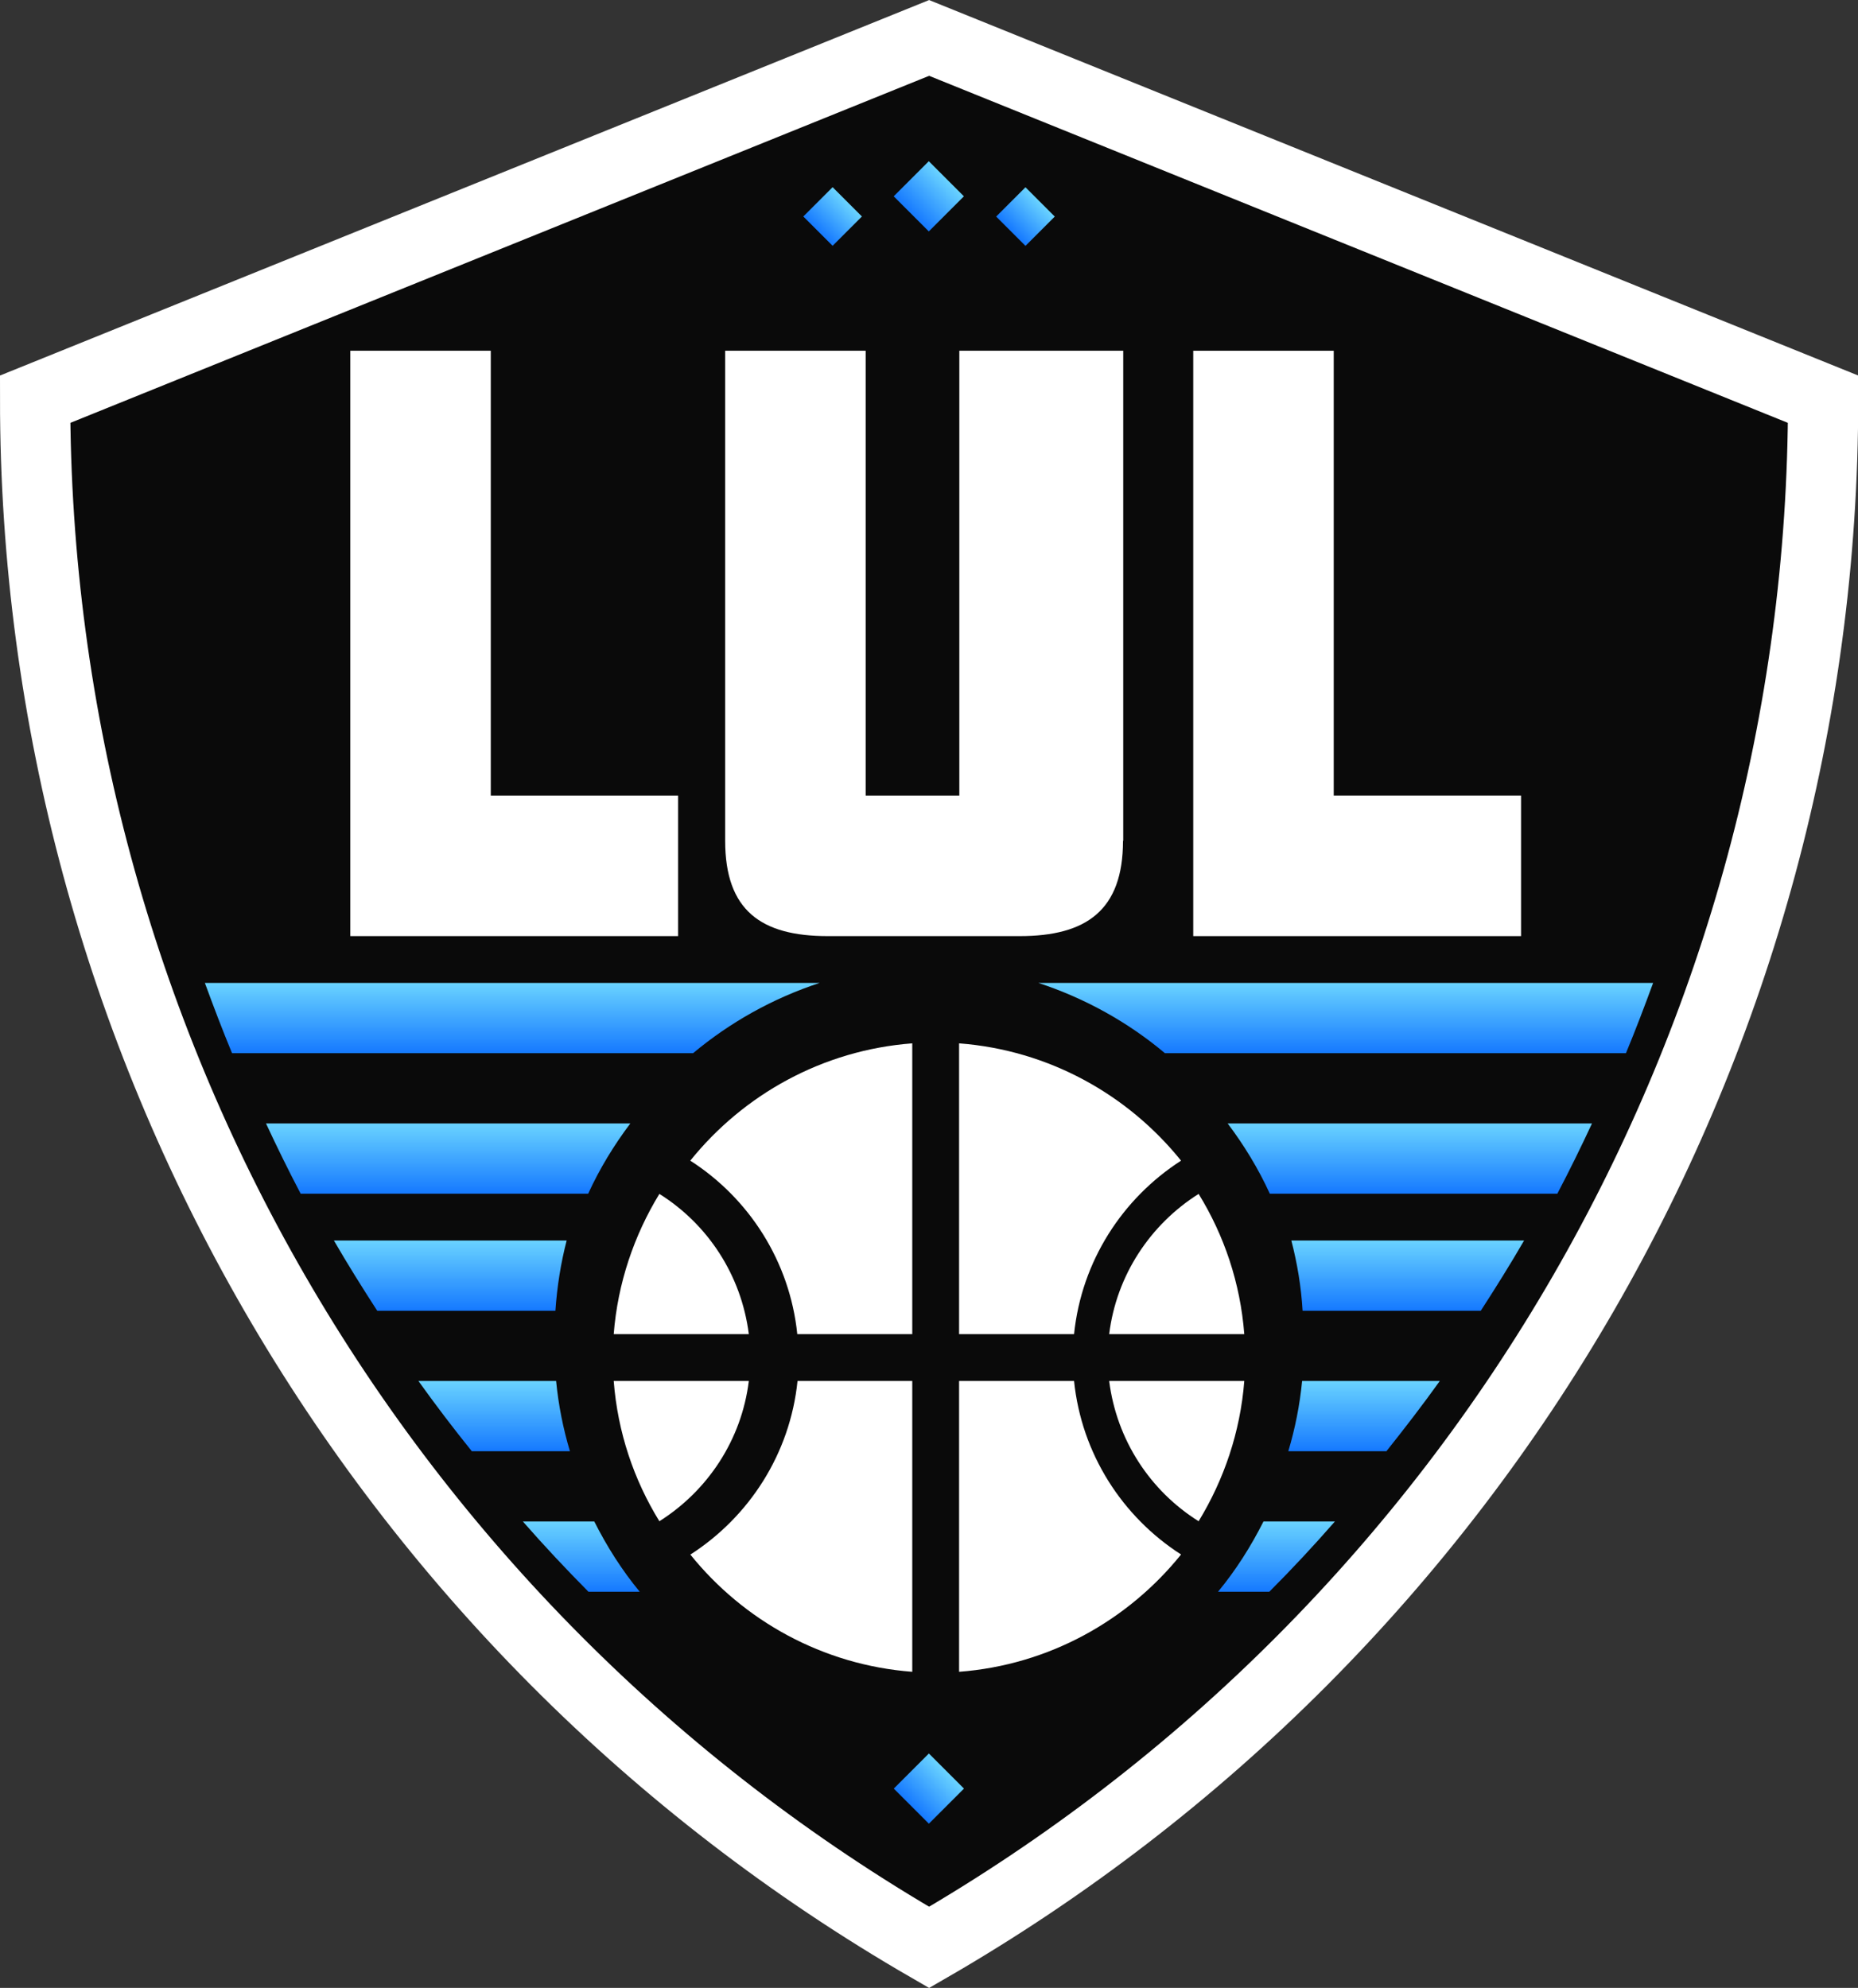 <?xml version="1.0" encoding="UTF-8"?>
<svg id="Layer_2" data-name="Layer 2" xmlns="http://www.w3.org/2000/svg" xmlns:xlink="http://www.w3.org/1999/xlink" viewBox="0 0 79.35 84.9">
  <rect x="0" y="0" width="79.35" height="84.9" fill="#333333" stroke="none"/>
  <defs>
    <style>
      .cls-1 {
        fill: none;
      }

      .cls-1, .cls-2, .cls-3, .cls-4, .cls-5, .cls-6, .cls-7, .cls-8, .cls-9, .cls-10, .cls-11, .cls-12, .cls-13, .cls-14, .cls-15, .cls-16 {
        stroke-width: 0px;
      }

      .cls-2 {
        fill: url(#linear-gradient);
      }

      .cls-3 {
        fill: url(#linear-gradient-11);
      }

      .cls-4 {
        fill: url(#linear-gradient-12);
      }

      .cls-5 {
        fill: url(#linear-gradient-13);
      }

      .cls-6 {
        fill: url(#linear-gradient-10);
      }

      .cls-7 {
        fill: url(#linear-gradient-14);
      }

      .cls-17 {
        fill: #0a0a0a;
        stroke: #fff;
        stroke-miterlimit: 10;
        stroke-width: 3px;
      }

      .cls-8 {
        fill: url(#linear-gradient-4);
      }

      .cls-9 {
        fill: url(#linear-gradient-2);
      }

      .cls-10 {
        fill: url(#linear-gradient-3);
      }

      .cls-11 {
        fill: url(#linear-gradient-8);
      }

      .cls-12 {
        fill: url(#linear-gradient-9);
      }

      .cls-13 {
        fill: url(#linear-gradient-7);
      }

      .cls-14 {
        fill: url(#linear-gradient-5);
      }

      .cls-15 {
        fill: url(#linear-gradient-6);
      }

      .cls-16 {
        fill: #fff;
      }
    </style>
    <linearGradient id="linear-gradient" x1="24.83" y1="67.98" x2="24.83" y2="64.98" gradientUnits="userSpaceOnUse">
      <stop offset="0" stop-color="#1579ff"/>
      <stop offset="1" stop-color="#6ad3ff"/>
    </linearGradient>
    <linearGradient id="linear-gradient-2" x1="54.52" x2="54.52" xlink:href="#linear-gradient"/>
    <linearGradient id="linear-gradient-3" x1="58.25" y1="61.98" x2="58.25" y2="58.98" xlink:href="#linear-gradient"/>
    <linearGradient id="linear-gradient-4" x1="21.1" y1="61.98" x2="21.1" y2="58.98" xlink:href="#linear-gradient"/>
    <linearGradient id="linear-gradient-5" x1="19.23" y1="55.98" x2="19.23" y2="52.98" xlink:href="#linear-gradient"/>
    <linearGradient id="linear-gradient-6" x1="60.12" y1="55.98" x2="60.12" y2="52.98" xlink:href="#linear-gradient"/>
    <linearGradient id="linear-gradient-7" x1="21.87" y1="44.98" x2="21.87" y2="41.98" xlink:href="#linear-gradient"/>
    <linearGradient id="linear-gradient-8" x1="57.48" y1="44.98" x2="57.48" y2="41.98" xlink:href="#linear-gradient"/>
    <linearGradient id="linear-gradient-9" x1="19.14" y1="50.98" x2="19.14" y2="47.98" xlink:href="#linear-gradient"/>
    <linearGradient id="linear-gradient-10" x1="60.21" y1="50.98" x2="60.21" y2="47.98" xlink:href="#linear-gradient"/>
    <linearGradient id="linear-gradient-11" x1="400.65" y1="428.72" x2="402.77" y2="428.72" gradientTransform="translate(-362.04 -352.34)" xlink:href="#linear-gradient"/>
    <linearGradient id="linear-gradient-12" x1="448.73" y1="380.64" x2="450.86" y2="380.64" gradientTransform="translate(-410.12 -372.26)" xlink:href="#linear-gradient"/>
    <linearGradient id="linear-gradient-13" x1="451.22" y1="384.16" x2="452.98" y2="384.16" gradientTransform="translate(-408.3 -374.92)" xlink:href="#linear-gradient"/>
    <linearGradient id="linear-gradient-14" x1="445.39" y1="378.33" x2="447.16" y2="378.33" gradientTransform="translate(-410.72 -369.09)" xlink:href="#linear-gradient"/>
  </defs>
  <g id="Layer_1-2" data-name="Layer 1">
    <g>
      <path class="cls-17" d="M1.5,17.05h0c0,27.28,14.55,52.48,38.18,66.12h0s0,0,0,0c23.62-13.64,38.18-38.84,38.18-66.12h0S39.68,1.62,39.68,1.62L1.5,17.05Z"/>
      <g>
        <path class="cls-16" d="M28.96,39.98h-14s0-25,0-25h6v19h8v6Z"/>
        <path class="cls-16" d="M47.96,35.91c0,2.97-1.57,4.07-4.41,4.07h-8.2c-2.85,0-4.38-1.1-4.38-4.07V14.98h6v19h4V14.98h7v20.93Z"/>
        <path class="cls-16" d="M64.96,39.98h-14V14.98h6v19h8v6Z"/>
      </g>
      <g>
        <path class="cls-1" d="M66.53,50.98h-12.32c.38.71.69,1.58.93,3h9.97c.49-1.37.96-2.24,1.42-3Z"/>
        <path class="cls-1" d="M12.82,50.98c.46.76.93,1.63,1.42,3h9.97c.24-1.42.54-2.29.93-3h-12.32Z"/>
        <path class="cls-1" d="M59.21,61.98h-4.21c-.27,1.01-.62,1.87-1.04,3h3.07c.75-1.15,1.48-2.01,2.18-3Z"/>
        <path class="cls-1" d="M20.14,61.98c.71.99,1.43,1.85,2.18,3h3.07c-.42-1.13-.77-1.99-1.04-3h-4.21Z"/>
        <path class="cls-1" d="M23.73,55.98h-7.63c.57,1.37,1.15,2.24,1.76,3h5.9c-.05-.42-.08-.94-.08-1.47,0-.35.03-.7.05-1.53Z"/>
        <path class="cls-1" d="M63.26,55.98h-7.63c.02.84.05,1.18.05,1.53,0,.53-.03,1.05-.08,1.47h5.9c.61-.76,1.19-1.63,1.76-3Z"/>
        <path class="cls-1" d="M29.41,44.98H10.19c.36,1.14.75,2.01,1.14,3h15.61c.73-1.08,1.55-1.96,2.46-3Z"/>
        <path class="cls-1" d="M69.16,44.98h-19.22c.92,1.04,1.74,1.92,2.46,3h15.61c.4-.99.78-1.86,1.14-3Z"/>
        <path class="cls-2" d="M22.33,64.98c.9,1.03,1.84,2.03,2.8,3h2.19c-.76-.92-1.4-1.93-1.94-3h-3.06Z"/>
        <path class="cls-9" d="M57.02,64.98h-3.06c-.54,1.07-1.18,2.08-1.94,3h2.19c.97-.97,1.9-1.97,2.8-3Z"/>
        <path class="cls-10" d="M61.49,58.98h-5.88c-.1,1.03-.3,2.03-.59,3h4.19c.78-.98,1.55-1.98,2.28-3Z"/>
        <path class="cls-8" d="M17.87,58.98c.73,1.02,1.49,2.02,2.28,3h4.19c-.29-.97-.49-1.97-.59-3h-5.88Z"/>
        <path class="cls-14" d="M14.26,52.98c.59,1.02,1.21,2.01,1.85,3h7.61c.07-1.03.23-2.03.48-3h-9.94Z"/>
        <path class="cls-15" d="M65.09,52.98h-9.94c.25.97.42,1.97.48,3h7.61c.64-.99,1.26-1.98,1.85-3Z"/>
        <path class="cls-13" d="M8.75,41.98c.37,1.01.75,2.01,1.16,3h19.69c1.58-1.32,3.4-2.34,5.4-3H8.75Z"/>
        <path class="cls-11" d="M70.6,41.98h-26.25c2,.66,3.83,1.68,5.4,3h19.69c.41-.99.79-1.99,1.16-3Z"/>
        <path class="cls-12" d="M11.36,47.98c.47,1.01.96,2.01,1.48,3h12.28c.49-1.07,1.1-2.07,1.8-3h-15.56Z"/>
        <path class="cls-6" d="M67.99,47.98h-15.56c.7.93,1.31,1.93,1.8,3h12.28c.52-.99,1.01-1.99,1.48-3Z"/>
      </g>
      <g>
        <path class="cls-16" d="M29.48,49.57c2.51,1.61,4.25,4.3,4.57,7.41h4.91v-12.42c-3.83.29-7.21,2.19-9.48,5.01Z"/>
        <path class="cls-16" d="M29.48,66.39c2.27,2.82,5.65,4.72,9.48,5.01v-12.42h-4.9c-.32,3.12-2.07,5.8-4.57,7.41Z"/>
        <path class="cls-16" d="M45.86,58.98h-4.9v12.42c3.83-.29,7.21-2.19,9.48-5.01-2.51-1.61-4.25-4.3-4.57-7.41Z"/>
        <path class="cls-16" d="M47.37,58.98c.32,2.53,1.76,4.7,3.82,5.99,1.08-1.77,1.78-3.81,1.95-5.99h-5.77Z"/>
        <path class="cls-16" d="M31.98,56.98c-.32-2.53-1.76-4.7-3.82-5.99-1.08,1.77-1.78,3.81-1.95,5.99h5.77Z"/>
        <path class="cls-16" d="M28.16,64.97c2.06-1.3,3.51-3.47,3.82-5.99h-5.77c.17,2.19.86,4.22,1.95,5.99Z"/>
        <path class="cls-16" d="M47.37,56.98h5.77c-.17-2.19-.86-4.22-1.95-5.99-2.06,1.3-3.51,3.47-3.82,5.99Z"/>
        <path class="cls-16" d="M50.44,49.57c-2.27-2.82-5.65-4.72-9.48-5.01v12.42h4.91c.32-3.12,2.07-5.8,4.57-7.41Z"/>
      </g>
      <rect class="cls-3" x="38.61" y="75.32" width="2.12" height="2.12" transform="translate(-42.39 50.43) rotate(-45)"/>
      <g>
        <rect class="cls-4" x="38.61" y="7.32" width="2.12" height="2.12" transform="translate(5.69 30.51) rotate(-45)"/>
        <rect class="cls-5" x="42.91" y="8.36" width="1.77" height="1.77" transform="translate(6.29 33.68) rotate(-45)"/>
        <rect class="cls-7" x="34.67" y="8.36" width="1.77" height="1.77" transform="translate(3.88 27.85) rotate(-45)"/>
      </g>
    </g>
  </g>
</svg>
